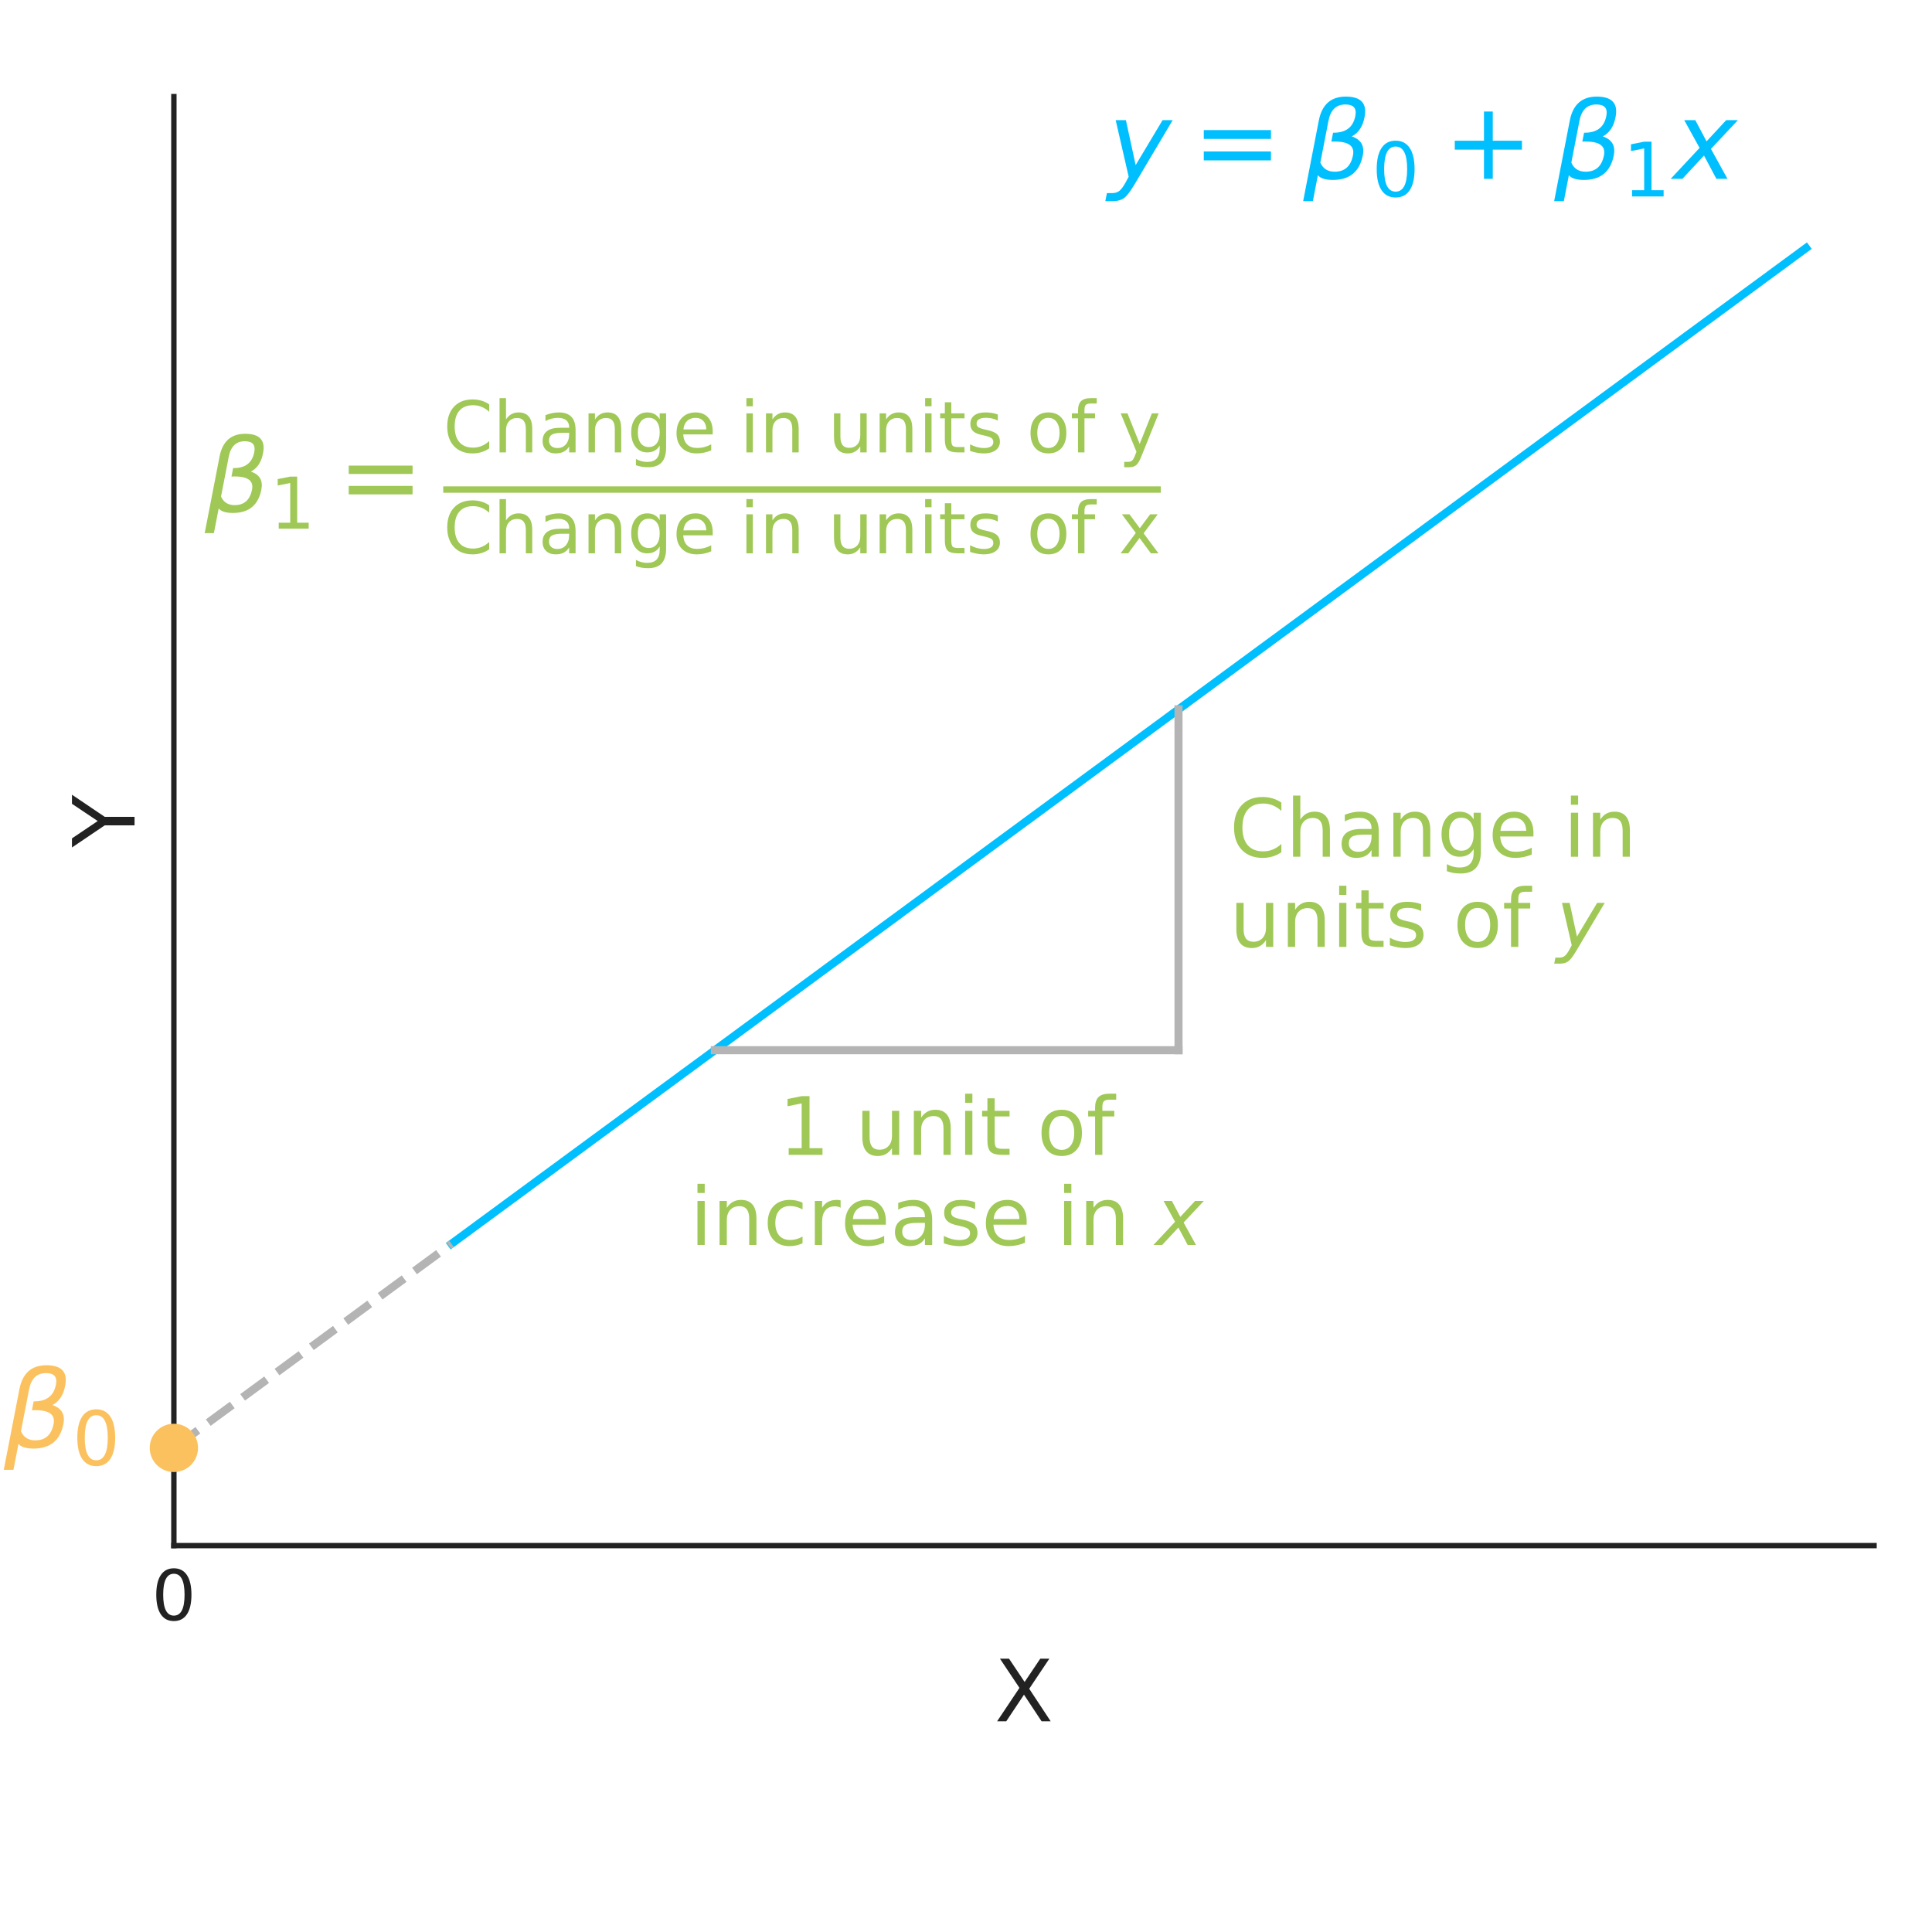 <?xml version="1.0" encoding="utf-8" standalone="no"?>
<!DOCTYPE svg PUBLIC "-//W3C//DTD SVG 1.1//EN"
  "http://www.w3.org/Graphics/SVG/1.1/DTD/svg11.dtd">
<!-- Created with matplotlib (http://matplotlib.org/) -->
<svg height="360pt" version="1.1" viewBox="0 0 360 360" width="360pt" xmlns="http://www.w3.org/2000/svg" xmlns:xlink="http://www.w3.org/1999/xlink">
 <defs>
  <style type="text/css">
*{stroke-linecap:butt;stroke-linejoin:round;}
  </style>
 </defs>
 <g id="figure_1">
  <g id="patch_1">
   <path d="M 0 360 
L 360 360 
L 360 0 
L 0 0 
z
" style="fill:none;"/>
  </g>
  <g id="axes_1">
   <g id="patch_2">
    <path d="M 32.4 288 
L 349.2 288 
L 349.2 18 
L 32.4 18 
z
" style="fill:none;"/>
   </g>
   <g id="matplotlib.axis_1">
    <g id="xtick_1">
     <g id="line2d_1">
      <defs>
       <path d="M 0 0 
L 0 4 
" id="m22011f7ed0"/>
      </defs>
      <g>
       <use style="fill:#222222;" x="32.4" xlink:href="#m22011f7ed0" y="288"/>
      </g>
     </g>
     <g id="text_1">
      <!-- 0 -->
      <defs>
       <path d="M 31.781 66.406 
Q 24.172 66.406 20.328 58.906 
Q 16.5 51.422 16.5 36.375 
Q 16.5 21.391 20.328 13.891 
Q 24.172 6.391 31.781 6.391 
Q 39.453 6.391 43.281 13.891 
Q 47.125 21.391 47.125 36.375 
Q 47.125 51.422 43.281 58.906 
Q 39.453 66.406 31.781 66.406 
z
M 31.781 74.219 
Q 44.047 74.219 50.516 64.516 
Q 56.984 54.828 56.984 36.375 
Q 56.984 17.969 50.516 8.266 
Q 44.047 -1.422 31.781 -1.422 
Q 19.531 -1.422 13.062 8.266 
Q 6.594 17.969 6.594 36.375 
Q 6.594 54.828 13.062 64.516 
Q 19.531 74.219 31.781 74.219 
z
" id="DejaVuSans-30"/>
      </defs>
      <g style="fill:#222222;" transform="translate(28.264 301.878)scale(0.13 -0.13)">
       <use xlink:href="#DejaVuSans-30"/>
      </g>
     </g>
    </g>
    <g id="text_2">
     <!-- X -->
     <defs>
      <path d="M 6.297 72.906 
L 16.891 72.906 
L 35.016 45.797 
L 53.219 72.906 
L 63.812 72.906 
L 40.375 37.891 
L 65.375 0 
L 54.781 0 
L 34.281 31 
L 13.625 0 
L 2.984 0 
L 29 38.922 
z
" id="DejaVuSans-58"/>
     </defs>
     <g style="fill:#222222;" transform="translate(185.32 320.739)scale(0.16 -0.16)">
      <use xlink:href="#DejaVuSans-58"/>
     </g>
    </g>
   </g>
   <g id="matplotlib.axis_2">
    <g id="text_3">
     <!-- Y -->
     <defs>
      <path d="M -0.203 72.906 
L 10.406 72.906 
L 30.609 42.922 
L 50.688 72.906 
L 61.281 72.906 
L 35.5 34.719 
L 35.5 0 
L 25.594 0 
L 25.594 34.719 
z
" id="DejaVuSans-59"/>
     </defs>
     <g style="fill:#222222;" transform="translate(25.073 157.886)rotate(-90)scale(0.16 -0.16)">
      <use xlink:href="#DejaVuSans-59"/>
     </g>
    </g>
   </g>
   <g id="line2d_2">
    <path clip-path="url(#p5f6e10f59d)" d="M 84.129 231.765 
L 336.539 46.212 
" style="fill:none;stroke:#00bfff;stroke-linecap:square;stroke-width:1.5;"/>
   </g>
   <g id="patch_3">
    <path d="M 32.4 288 
L 32.4 18 
" style="fill:none;stroke:#222222;stroke-linecap:square;stroke-linejoin:miter;"/>
   </g>
   <g id="patch_4">
    <path d="M 32.4 288 
L 349.2 288 
" style="fill:none;stroke:#222222;stroke-linecap:square;stroke-linejoin:miter;"/>
   </g>
   <g id="text_4">
    <!-- $y=\beta_0+\beta_1x$ -->
    <defs>
     <path d="M 24.812 -5.078 
Q 18.562 -15.578 14.625 -18.188 
Q 10.688 -20.797 4.594 -20.797 
L -2.484 -20.797 
L -0.984 -13.281 
L 4.203 -13.281 
Q 7.953 -13.281 10.594 -11.234 
Q 13.234 -9.188 16.5 -3.219 
L 19.281 2 
L 7.172 54.688 
L 16.703 54.688 
L 25.781 12.797 
L 50.875 54.688 
L 60.297 54.688 
z
" id="DejaVuSans-Oblique-79"/>
     <path d="M 10.594 45.406 
L 73.188 45.406 
L 73.188 37.203 
L 10.594 37.203 
z
M 10.594 25.484 
L 73.188 25.484 
L 73.188 17.188 
L 10.594 17.188 
z
" id="DejaVuSans-3d"/>
     <path d="M 13.625 3.375 
L 8.938 -20.797 
L -0.094 -20.797 
L 14.5 54.344 
Q 18.844 76.609 39.656 76.609 
Q 60.75 76.609 57.172 57.812 
Q 54.734 44.438 45.219 39.547 
Q 58.016 35.156 55.516 22.125 
Q 51.125 -1.078 27.484 -1.031 
Q 17.141 -0.984 13.625 3.375 
z
M 15.922 15.094 
Q 19.672 6.594 29.297 6.641 
Q 43.359 6.641 46.344 21.969 
Q 49.031 35.75 26.172 34.672 
L 27.781 42.969 
Q 45.453 42.672 48.531 58.594 
Q 50.641 69.344 39.203 69.281 
Q 26.422 69.281 23.484 54.047 
z
" id="DejaVuSans-Oblique-3b2"/>
     <path d="M 46 62.703 
L 46 35.5 
L 73.188 35.5 
L 73.188 27.203 
L 46 27.203 
L 46 0 
L 37.797 0 
L 37.797 27.203 
L 10.594 27.203 
L 10.594 35.5 
L 37.797 35.5 
L 37.797 62.703 
z
" id="DejaVuSans-2b"/>
     <path d="M 12.406 8.297 
L 28.516 8.297 
L 28.516 63.922 
L 10.984 60.406 
L 10.984 69.391 
L 28.422 72.906 
L 38.281 72.906 
L 38.281 8.297 
L 54.391 8.297 
L 54.391 0 
L 12.406 0 
z
" id="DejaVuSans-31"/>
     <path d="M 60.016 54.688 
L 34.906 27.875 
L 50.297 0 
L 39.984 0 
L 28.422 21.688 
L 8.297 0 
L -2.594 0 
L 24.312 28.812 
L 10.016 54.688 
L 20.312 54.688 
L 30.812 34.906 
L 49.125 54.688 
z
" id="DejaVuSans-Oblique-78"/>
    </defs>
    <g style="fill:#00bfff;" transform="translate(206.456 33.4)scale(0.2 -0.2)">
     <use transform="translate(0 0.391)" xlink:href="#DejaVuSans-Oblique-79"/>
     <use transform="translate(78.662 0.391)" xlink:href="#DejaVuSans-3d"/>
     <use transform="translate(181.934 0.391)" xlink:href="#DejaVuSans-Oblique-3b2"/>
     <use transform="translate(245.752 -16.016)scale(0.7)" xlink:href="#DejaVuSans-30"/>
     <use transform="translate(312.505 0.391)" xlink:href="#DejaVuSans-2b"/>
     <use transform="translate(415.776 0.391)" xlink:href="#DejaVuSans-Oblique-3b2"/>
     <use transform="translate(479.595 -16.016)scale(0.7)" xlink:href="#DejaVuSans-31"/>
     <use transform="translate(526.865 0.391)" xlink:href="#DejaVuSans-Oblique-78"/>
    </g>
   </g>
  </g>
  <g id="axes_2">
   <g id="line2d_3">
    <path clip-path="url(#p5f6e10f59d)" d="M 32.4 269.793 
L 84.129 231.765 
" style="fill:none;stroke:#b4b4b4;stroke-dasharray:5.55,2.4;stroke-dashoffset:0;stroke-width:1.5;"/>
   </g>
   <g id="line2d_4">
    <defs>
     <path d="M 0 4 
C 1.061 4 2.078 3.579 2.828 2.828 
C 3.579 2.078 4 1.061 4 0 
C 4 -1.061 3.579 -2.078 2.828 -2.828 
C 2.078 -3.579 1.061 -4 0 -4 
C -1.061 -4 -2.078 -3.579 -2.828 -2.828 
C -3.579 -2.078 -4 -1.061 -4 0 
C -4 1.061 -3.579 2.078 -2.828 2.828 
C -2.078 3.579 -1.061 4 0 4 
z
" id="mfbdfb082cf" style="stroke:#fbc15e;"/>
    </defs>
    <g>
     <use style="fill:#fbc15e;stroke:#fbc15e;" x="32.4" xlink:href="#mfbdfb082cf" y="269.793"/>
    </g>
   </g>
   <g id="text_5">
    <!-- $\beta_0$ -->
    <g style="fill:#fbc15e;" transform="translate(0.72 269.793)scale(0.2 -0.2)">
     <use transform="translate(0 0.391)" xlink:href="#DejaVuSans-Oblique-3b2"/>
     <use transform="translate(63.818 -16.016)scale(0.7)" xlink:href="#DejaVuSans-30"/>
    </g>
   </g>
  </g>
  <g id="axes_3">
   <g id="line2d_5">
    <path clip-path="url(#p5f6e10f59d)" d="M 133.2 195.692 
L 219.6 195.692 
" style="fill:none;stroke:#b4b4b4;stroke-linecap:square;stroke-width:1.5;"/>
   </g>
   <g id="line2d_6">
    <path clip-path="url(#p5f6e10f59d)" d="M 219.6 195.692 
L 219.6 132.177 
" style="fill:none;stroke:#b4b4b4;stroke-linecap:square;stroke-width:1.5;"/>
   </g>
   <g id="text_6">
    <!-- 1 unit of -->
    <defs>
     <path id="DejaVuSans-20"/>
     <path d="M 8.5 21.578 
L 8.5 54.688 
L 17.484 54.688 
L 17.484 21.922 
Q 17.484 14.156 20.5 10.266 
Q 23.531 6.391 29.594 6.391 
Q 36.859 6.391 41.078 11.031 
Q 45.312 15.672 45.312 23.688 
L 45.312 54.688 
L 54.297 54.688 
L 54.297 0 
L 45.312 0 
L 45.312 8.406 
Q 42.047 3.422 37.719 1 
Q 33.406 -1.422 27.688 -1.422 
Q 18.266 -1.422 13.375 4.438 
Q 8.5 10.297 8.5 21.578 
z
M 31.109 56 
z
" id="DejaVuSans-75"/>
     <path d="M 54.891 33.016 
L 54.891 0 
L 45.906 0 
L 45.906 32.719 
Q 45.906 40.484 42.875 44.328 
Q 39.844 48.188 33.797 48.188 
Q 26.516 48.188 22.312 43.547 
Q 18.109 38.922 18.109 30.906 
L 18.109 0 
L 9.078 0 
L 9.078 54.688 
L 18.109 54.688 
L 18.109 46.188 
Q 21.344 51.125 25.703 53.562 
Q 30.078 56 35.797 56 
Q 45.219 56 50.047 50.172 
Q 54.891 44.344 54.891 33.016 
z
" id="DejaVuSans-6e"/>
     <path d="M 9.422 54.688 
L 18.406 54.688 
L 18.406 0 
L 9.422 0 
z
M 9.422 75.984 
L 18.406 75.984 
L 18.406 64.594 
L 9.422 64.594 
z
" id="DejaVuSans-69"/>
     <path d="M 18.312 70.219 
L 18.312 54.688 
L 36.812 54.688 
L 36.812 47.703 
L 18.312 47.703 
L 18.312 18.016 
Q 18.312 11.328 20.141 9.422 
Q 21.969 7.516 27.594 7.516 
L 36.812 7.516 
L 36.812 0 
L 27.594 0 
Q 17.188 0 13.234 3.875 
Q 9.281 7.766 9.281 18.016 
L 9.281 47.703 
L 2.688 47.703 
L 2.688 54.688 
L 9.281 54.688 
L 9.281 70.219 
z
" id="DejaVuSans-74"/>
     <path d="M 30.609 48.391 
Q 23.391 48.391 19.188 42.75 
Q 14.984 37.109 14.984 27.297 
Q 14.984 17.484 19.156 11.844 
Q 23.344 6.203 30.609 6.203 
Q 37.797 6.203 41.984 11.859 
Q 46.188 17.531 46.188 27.297 
Q 46.188 37.016 41.984 42.703 
Q 37.797 48.391 30.609 48.391 
z
M 30.609 56 
Q 42.328 56 49.016 48.375 
Q 55.719 40.766 55.719 27.297 
Q 55.719 13.875 49.016 6.219 
Q 42.328 -1.422 30.609 -1.422 
Q 18.844 -1.422 12.172 6.219 
Q 5.516 13.875 5.516 27.297 
Q 5.516 40.766 12.172 48.375 
Q 18.844 56 30.609 56 
z
" id="DejaVuSans-6f"/>
     <path d="M 37.109 75.984 
L 37.109 68.5 
L 28.516 68.5 
Q 23.688 68.5 21.797 66.547 
Q 19.922 64.594 19.922 59.516 
L 19.922 54.688 
L 34.719 54.688 
L 34.719 47.703 
L 19.922 47.703 
L 19.922 0 
L 10.891 0 
L 10.891 47.703 
L 2.297 47.703 
L 2.297 54.688 
L 10.891 54.688 
L 10.891 58.5 
Q 10.891 67.625 15.141 71.797 
Q 19.391 75.984 28.609 75.984 
z
" id="DejaVuSans-66"/>
    </defs>
    <g style="fill:#9fc857;" transform="translate(145.102 215.19)scale(0.15 -0.15)">
     <use xlink:href="#DejaVuSans-31"/>
     <use x="63.623" xlink:href="#DejaVuSans-20"/>
     <use x="95.41" xlink:href="#DejaVuSans-75"/>
     <use x="158.789" xlink:href="#DejaVuSans-6e"/>
     <use x="222.168" xlink:href="#DejaVuSans-69"/>
     <use x="249.951" xlink:href="#DejaVuSans-74"/>
     <use x="289.16" xlink:href="#DejaVuSans-20"/>
     <use x="320.947" xlink:href="#DejaVuSans-6f"/>
     <use x="382.129" xlink:href="#DejaVuSans-66"/>
    </g>
    <!-- increase in $x$ -->
    <defs>
     <path d="M 48.781 52.594 
L 48.781 44.188 
Q 44.969 46.297 41.141 47.344 
Q 37.312 48.391 33.406 48.391 
Q 24.656 48.391 19.812 42.844 
Q 14.984 37.312 14.984 27.297 
Q 14.984 17.281 19.812 11.734 
Q 24.656 6.203 33.406 6.203 
Q 37.312 6.203 41.141 7.25 
Q 44.969 8.297 48.781 10.406 
L 48.781 2.094 
Q 45.016 0.344 40.984 -0.531 
Q 36.969 -1.422 32.422 -1.422 
Q 20.062 -1.422 12.781 6.344 
Q 5.516 14.109 5.516 27.297 
Q 5.516 40.672 12.859 48.328 
Q 20.219 56 33.016 56 
Q 37.156 56 41.109 55.141 
Q 45.062 54.297 48.781 52.594 
z
" id="DejaVuSans-63"/>
     <path d="M 41.109 46.297 
Q 39.594 47.172 37.812 47.578 
Q 36.031 48 33.891 48 
Q 26.266 48 22.188 43.047 
Q 18.109 38.094 18.109 28.812 
L 18.109 0 
L 9.078 0 
L 9.078 54.688 
L 18.109 54.688 
L 18.109 46.188 
Q 20.953 51.172 25.484 53.578 
Q 30.031 56 36.531 56 
Q 37.453 56 38.578 55.875 
Q 39.703 55.766 41.062 55.516 
z
" id="DejaVuSans-72"/>
     <path d="M 56.203 29.594 
L 56.203 25.203 
L 14.891 25.203 
Q 15.484 15.922 20.484 11.062 
Q 25.484 6.203 34.422 6.203 
Q 39.594 6.203 44.453 7.469 
Q 49.312 8.734 54.109 11.281 
L 54.109 2.781 
Q 49.266 0.734 44.188 -0.344 
Q 39.109 -1.422 33.891 -1.422 
Q 20.797 -1.422 13.156 6.188 
Q 5.516 13.812 5.516 26.812 
Q 5.516 40.234 12.766 48.109 
Q 20.016 56 32.328 56 
Q 43.359 56 49.781 48.891 
Q 56.203 41.797 56.203 29.594 
z
M 47.219 32.234 
Q 47.125 39.594 43.094 43.984 
Q 39.062 48.391 32.422 48.391 
Q 24.906 48.391 20.391 44.141 
Q 15.875 39.891 15.188 32.172 
z
" id="DejaVuSans-65"/>
     <path d="M 34.281 27.484 
Q 23.391 27.484 19.188 25 
Q 14.984 22.516 14.984 16.5 
Q 14.984 11.719 18.141 8.906 
Q 21.297 6.109 26.703 6.109 
Q 34.188 6.109 38.703 11.406 
Q 43.219 16.703 43.219 25.484 
L 43.219 27.484 
z
M 52.203 31.203 
L 52.203 0 
L 43.219 0 
L 43.219 8.297 
Q 40.141 3.328 35.547 0.953 
Q 30.953 -1.422 24.312 -1.422 
Q 15.922 -1.422 10.953 3.297 
Q 6 8.016 6 15.922 
Q 6 25.141 12.172 29.828 
Q 18.359 34.516 30.609 34.516 
L 43.219 34.516 
L 43.219 35.406 
Q 43.219 41.609 39.141 45 
Q 35.062 48.391 27.688 48.391 
Q 23 48.391 18.547 47.266 
Q 14.109 46.141 10.016 43.891 
L 10.016 52.203 
Q 14.938 54.109 19.578 55.047 
Q 24.219 56 28.609 56 
Q 40.484 56 46.344 49.844 
Q 52.203 43.703 52.203 31.203 
z
" id="DejaVuSans-61"/>
     <path d="M 44.281 53.078 
L 44.281 44.578 
Q 40.484 46.531 36.375 47.5 
Q 32.281 48.484 27.875 48.484 
Q 21.188 48.484 17.844 46.438 
Q 14.5 44.391 14.5 40.281 
Q 14.5 37.156 16.891 35.375 
Q 19.281 33.594 26.516 31.984 
L 29.594 31.297 
Q 39.156 29.25 43.188 25.516 
Q 47.219 21.781 47.219 15.094 
Q 47.219 7.469 41.188 3.016 
Q 35.156 -1.422 24.609 -1.422 
Q 20.219 -1.422 15.453 -0.562 
Q 10.688 0.297 5.422 2 
L 5.422 11.281 
Q 10.406 8.688 15.234 7.391 
Q 20.062 6.109 24.812 6.109 
Q 31.156 6.109 34.562 8.281 
Q 37.984 10.453 37.984 14.406 
Q 37.984 18.062 35.516 20.016 
Q 33.062 21.969 24.703 23.781 
L 21.578 24.516 
Q 13.234 26.266 9.516 29.906 
Q 5.812 33.547 5.812 39.891 
Q 5.812 47.609 11.281 51.797 
Q 16.75 56 26.812 56 
Q 31.781 56 36.172 55.266 
Q 40.578 54.547 44.281 53.078 
z
" id="DejaVuSans-73"/>
    </defs>
    <g style="fill:#9fc857;" transform="translate(128.55 231.986)scale(0.15 -0.15)">
     <use transform="translate(0 0.016)" xlink:href="#DejaVuSans-69"/>
     <use transform="translate(27.783 0.016)" xlink:href="#DejaVuSans-6e"/>
     <use transform="translate(91.162 0.016)" xlink:href="#DejaVuSans-63"/>
     <use transform="translate(146.143 0.016)" xlink:href="#DejaVuSans-72"/>
     <use transform="translate(187.256 0.016)" xlink:href="#DejaVuSans-65"/>
     <use transform="translate(248.779 0.016)" xlink:href="#DejaVuSans-61"/>
     <use transform="translate(310.059 0.016)" xlink:href="#DejaVuSans-73"/>
     <use transform="translate(362.158 0.016)" xlink:href="#DejaVuSans-65"/>
     <use transform="translate(423.682 0.016)" xlink:href="#DejaVuSans-20"/>
     <use transform="translate(455.469 0.016)" xlink:href="#DejaVuSans-69"/>
     <use transform="translate(483.252 0.016)" xlink:href="#DejaVuSans-6e"/>
     <use transform="translate(546.631 0.016)" xlink:href="#DejaVuSans-20"/>
     <use transform="translate(578.418 0.016)" xlink:href="#DejaVuSans-Oblique-78"/>
    </g>
   </g>
   <g id="text_7">
    <!-- Change in -->
    <defs>
     <path d="M 64.406 67.281 
L 64.406 56.891 
Q 59.422 61.531 53.781 63.812 
Q 48.141 66.109 41.797 66.109 
Q 29.297 66.109 22.656 58.469 
Q 16.016 50.828 16.016 36.375 
Q 16.016 21.969 22.656 14.328 
Q 29.297 6.688 41.797 6.688 
Q 48.141 6.688 53.781 8.984 
Q 59.422 11.281 64.406 15.922 
L 64.406 5.609 
Q 59.234 2.094 53.438 0.328 
Q 47.656 -1.422 41.219 -1.422 
Q 24.656 -1.422 15.125 8.703 
Q 5.609 18.844 5.609 36.375 
Q 5.609 53.953 15.125 64.078 
Q 24.656 74.219 41.219 74.219 
Q 47.75 74.219 53.531 72.484 
Q 59.328 70.75 64.406 67.281 
z
" id="DejaVuSans-43"/>
     <path d="M 54.891 33.016 
L 54.891 0 
L 45.906 0 
L 45.906 32.719 
Q 45.906 40.484 42.875 44.328 
Q 39.844 48.188 33.797 48.188 
Q 26.516 48.188 22.312 43.547 
Q 18.109 38.922 18.109 30.906 
L 18.109 0 
L 9.078 0 
L 9.078 75.984 
L 18.109 75.984 
L 18.109 46.188 
Q 21.344 51.125 25.703 53.562 
Q 30.078 56 35.797 56 
Q 45.219 56 50.047 50.172 
Q 54.891 44.344 54.891 33.016 
z
" id="DejaVuSans-68"/>
     <path d="M 45.406 27.984 
Q 45.406 37.75 41.375 43.109 
Q 37.359 48.484 30.078 48.484 
Q 22.859 48.484 18.828 43.109 
Q 14.797 37.75 14.797 27.984 
Q 14.797 18.266 18.828 12.891 
Q 22.859 7.516 30.078 7.516 
Q 37.359 7.516 41.375 12.891 
Q 45.406 18.266 45.406 27.984 
z
M 54.391 6.781 
Q 54.391 -7.172 48.188 -13.984 
Q 42 -20.797 29.203 -20.797 
Q 24.469 -20.797 20.266 -20.094 
Q 16.062 -19.391 12.109 -17.922 
L 12.109 -9.188 
Q 16.062 -11.328 19.922 -12.344 
Q 23.781 -13.375 27.781 -13.375 
Q 36.625 -13.375 41.016 -8.766 
Q 45.406 -4.156 45.406 5.172 
L 45.406 9.625 
Q 42.625 4.781 38.281 2.391 
Q 33.938 0 27.875 0 
Q 17.828 0 11.672 7.656 
Q 5.516 15.328 5.516 27.984 
Q 5.516 40.672 11.672 48.328 
Q 17.828 56 27.875 56 
Q 33.938 56 38.281 53.609 
Q 42.625 51.219 45.406 46.391 
L 45.406 54.688 
L 54.391 54.688 
z
" id="DejaVuSans-67"/>
    </defs>
    <g style="fill:#9fc857;" transform="translate(229.104 159.643)scale(0.15 -0.15)">
     <use xlink:href="#DejaVuSans-43"/>
     <use x="69.824" xlink:href="#DejaVuSans-68"/>
     <use x="133.203" xlink:href="#DejaVuSans-61"/>
     <use x="194.482" xlink:href="#DejaVuSans-6e"/>
     <use x="257.861" xlink:href="#DejaVuSans-67"/>
     <use x="321.338" xlink:href="#DejaVuSans-65"/>
     <use x="382.861" xlink:href="#DejaVuSans-20"/>
     <use x="414.648" xlink:href="#DejaVuSans-69"/>
     <use x="442.432" xlink:href="#DejaVuSans-6e"/>
    </g>
    <!-- units of $y$ -->
    <g style="fill:#9fc857;" transform="translate(229.104 176.443)scale(0.15 -0.15)">
     <use transform="translate(0 0.016)" xlink:href="#DejaVuSans-75"/>
     <use transform="translate(63.379 0.016)" xlink:href="#DejaVuSans-6e"/>
     <use transform="translate(126.758 0.016)" xlink:href="#DejaVuSans-69"/>
     <use transform="translate(154.541 0.016)" xlink:href="#DejaVuSans-74"/>
     <use transform="translate(193.75 0.016)" xlink:href="#DejaVuSans-73"/>
     <use transform="translate(245.85 0.016)" xlink:href="#DejaVuSans-20"/>
     <use transform="translate(277.637 0.016)" xlink:href="#DejaVuSans-6f"/>
     <use transform="translate(338.818 0.016)" xlink:href="#DejaVuSans-66"/>
     <use transform="translate(374.023 0.016)" xlink:href="#DejaVuSans-20"/>
     <use transform="translate(405.811 0.016)" xlink:href="#DejaVuSans-Oblique-79"/>
    </g>
   </g>
   <g id="text_8">
    <!-- $\beta_1=\frac{\mathrm{Change\ in\ units\ of\ y}}{\mathrm{Change\ in\ units\ of\ x}}$ -->
    <defs>
     <path d="M 32.172 -5.078 
Q 28.375 -14.844 24.75 -17.812 
Q 21.141 -20.797 15.094 -20.797 
L 7.906 -20.797 
L 7.906 -13.281 
L 13.188 -13.281 
Q 16.891 -13.281 18.938 -11.516 
Q 21 -9.766 23.484 -3.219 
L 25.094 0.875 
L 2.984 54.688 
L 12.5 54.688 
L 29.594 11.922 
L 46.688 54.688 
L 56.203 54.688 
z
" id="DejaVuSans-79"/>
     <path d="M 54.891 54.688 
L 35.109 28.078 
L 55.906 0 
L 45.312 0 
L 29.391 21.484 
L 13.484 0 
L 2.875 0 
L 24.125 28.609 
L 4.688 54.688 
L 15.281 54.688 
L 29.781 35.203 
L 44.281 54.688 
z
" id="DejaVuSans-78"/>
    </defs>
    <g style="fill:#9fc857;" transform="translate(38.16 95.472)scale(0.19 -0.19)">
     <use transform="translate(0 0.456)" xlink:href="#DejaVuSans-Oblique-3b2"/>
     <use transform="translate(63.818 -15.95)scale(0.7)" xlink:href="#DejaVuSans-31"/>
     <use transform="translate(130.571 0.456)" xlink:href="#DejaVuSans-3d"/>
     <use transform="translate(233.843 58.811)scale(0.7)" xlink:href="#DejaVuSans-43"/>
     <use transform="translate(282.72 58.811)scale(0.7)" xlink:href="#DejaVuSans-68"/>
     <use transform="translate(327.085 58.811)scale(0.7)" xlink:href="#DejaVuSans-61"/>
     <use transform="translate(369.98 58.811)scale(0.7)" xlink:href="#DejaVuSans-6e"/>
     <use transform="translate(414.346 58.811)scale(0.7)" xlink:href="#DejaVuSans-67"/>
     <use transform="translate(458.779 58.811)scale(0.7)" xlink:href="#DejaVuSans-65"/>
     <use transform="translate(524.575 58.811)scale(0.7)" xlink:href="#DejaVuSans-69"/>
     <use transform="translate(544.023 58.811)scale(0.7)" xlink:href="#DejaVuSans-6e"/>
     <use transform="translate(611.118 58.811)scale(0.7)" xlink:href="#DejaVuSans-75"/>
     <use transform="translate(655.483 58.811)scale(0.7)" xlink:href="#DejaVuSans-6e"/>
     <use transform="translate(699.848 58.811)scale(0.7)" xlink:href="#DejaVuSans-69"/>
     <use transform="translate(719.296 58.811)scale(0.7)" xlink:href="#DejaVuSans-74"/>
     <use transform="translate(746.743 58.811)scale(0.7)" xlink:href="#DejaVuSans-73"/>
     <use transform="translate(805.942 58.811)scale(0.7)" xlink:href="#DejaVuSans-6f"/>
     <use transform="translate(848.769 58.811)scale(0.7)" xlink:href="#DejaVuSans-66"/>
     <use transform="translate(896.142 58.811)scale(0.7)" xlink:href="#DejaVuSans-79"/>
     <use transform="translate(233.843 -40.186)scale(0.7)" xlink:href="#DejaVuSans-43"/>
     <use transform="translate(282.72 -40.186)scale(0.7)" xlink:href="#DejaVuSans-68"/>
     <use transform="translate(327.085 -40.186)scale(0.7)" xlink:href="#DejaVuSans-61"/>
     <use transform="translate(369.98 -40.186)scale(0.7)" xlink:href="#DejaVuSans-6e"/>
     <use transform="translate(414.346 -40.186)scale(0.7)" xlink:href="#DejaVuSans-67"/>
     <use transform="translate(458.779 -40.186)scale(0.7)" xlink:href="#DejaVuSans-65"/>
     <use transform="translate(524.575 -40.186)scale(0.7)" xlink:href="#DejaVuSans-69"/>
     <use transform="translate(544.023 -40.186)scale(0.7)" xlink:href="#DejaVuSans-6e"/>
     <use transform="translate(611.118 -40.186)scale(0.7)" xlink:href="#DejaVuSans-75"/>
     <use transform="translate(655.483 -40.186)scale(0.7)" xlink:href="#DejaVuSans-6e"/>
     <use transform="translate(699.848 -40.186)scale(0.7)" xlink:href="#DejaVuSans-69"/>
     <use transform="translate(719.296 -40.186)scale(0.7)" xlink:href="#DejaVuSans-74"/>
     <use transform="translate(746.743 -40.186)scale(0.7)" xlink:href="#DejaVuSans-73"/>
     <use transform="translate(805.942 -40.186)scale(0.7)" xlink:href="#DejaVuSans-6f"/>
     <use transform="translate(848.769 -40.186)scale(0.7)" xlink:href="#DejaVuSans-66"/>
     <use transform="translate(896.142 -40.186)scale(0.7)" xlink:href="#DejaVuSans-78"/>
     <path d="M 233.843 19.253 
L 233.843 25.503 
L 937.567 25.503 
L 937.567 19.253 
L 233.843 19.253 
z
"/>
    </g>
   </g>
  </g>
 </g>
 <defs>
  <clipPath id="p5f6e10f59d">
   <rect height="270" width="316.8" x="32.4" y="18"/>
  </clipPath>
 </defs>
</svg>

